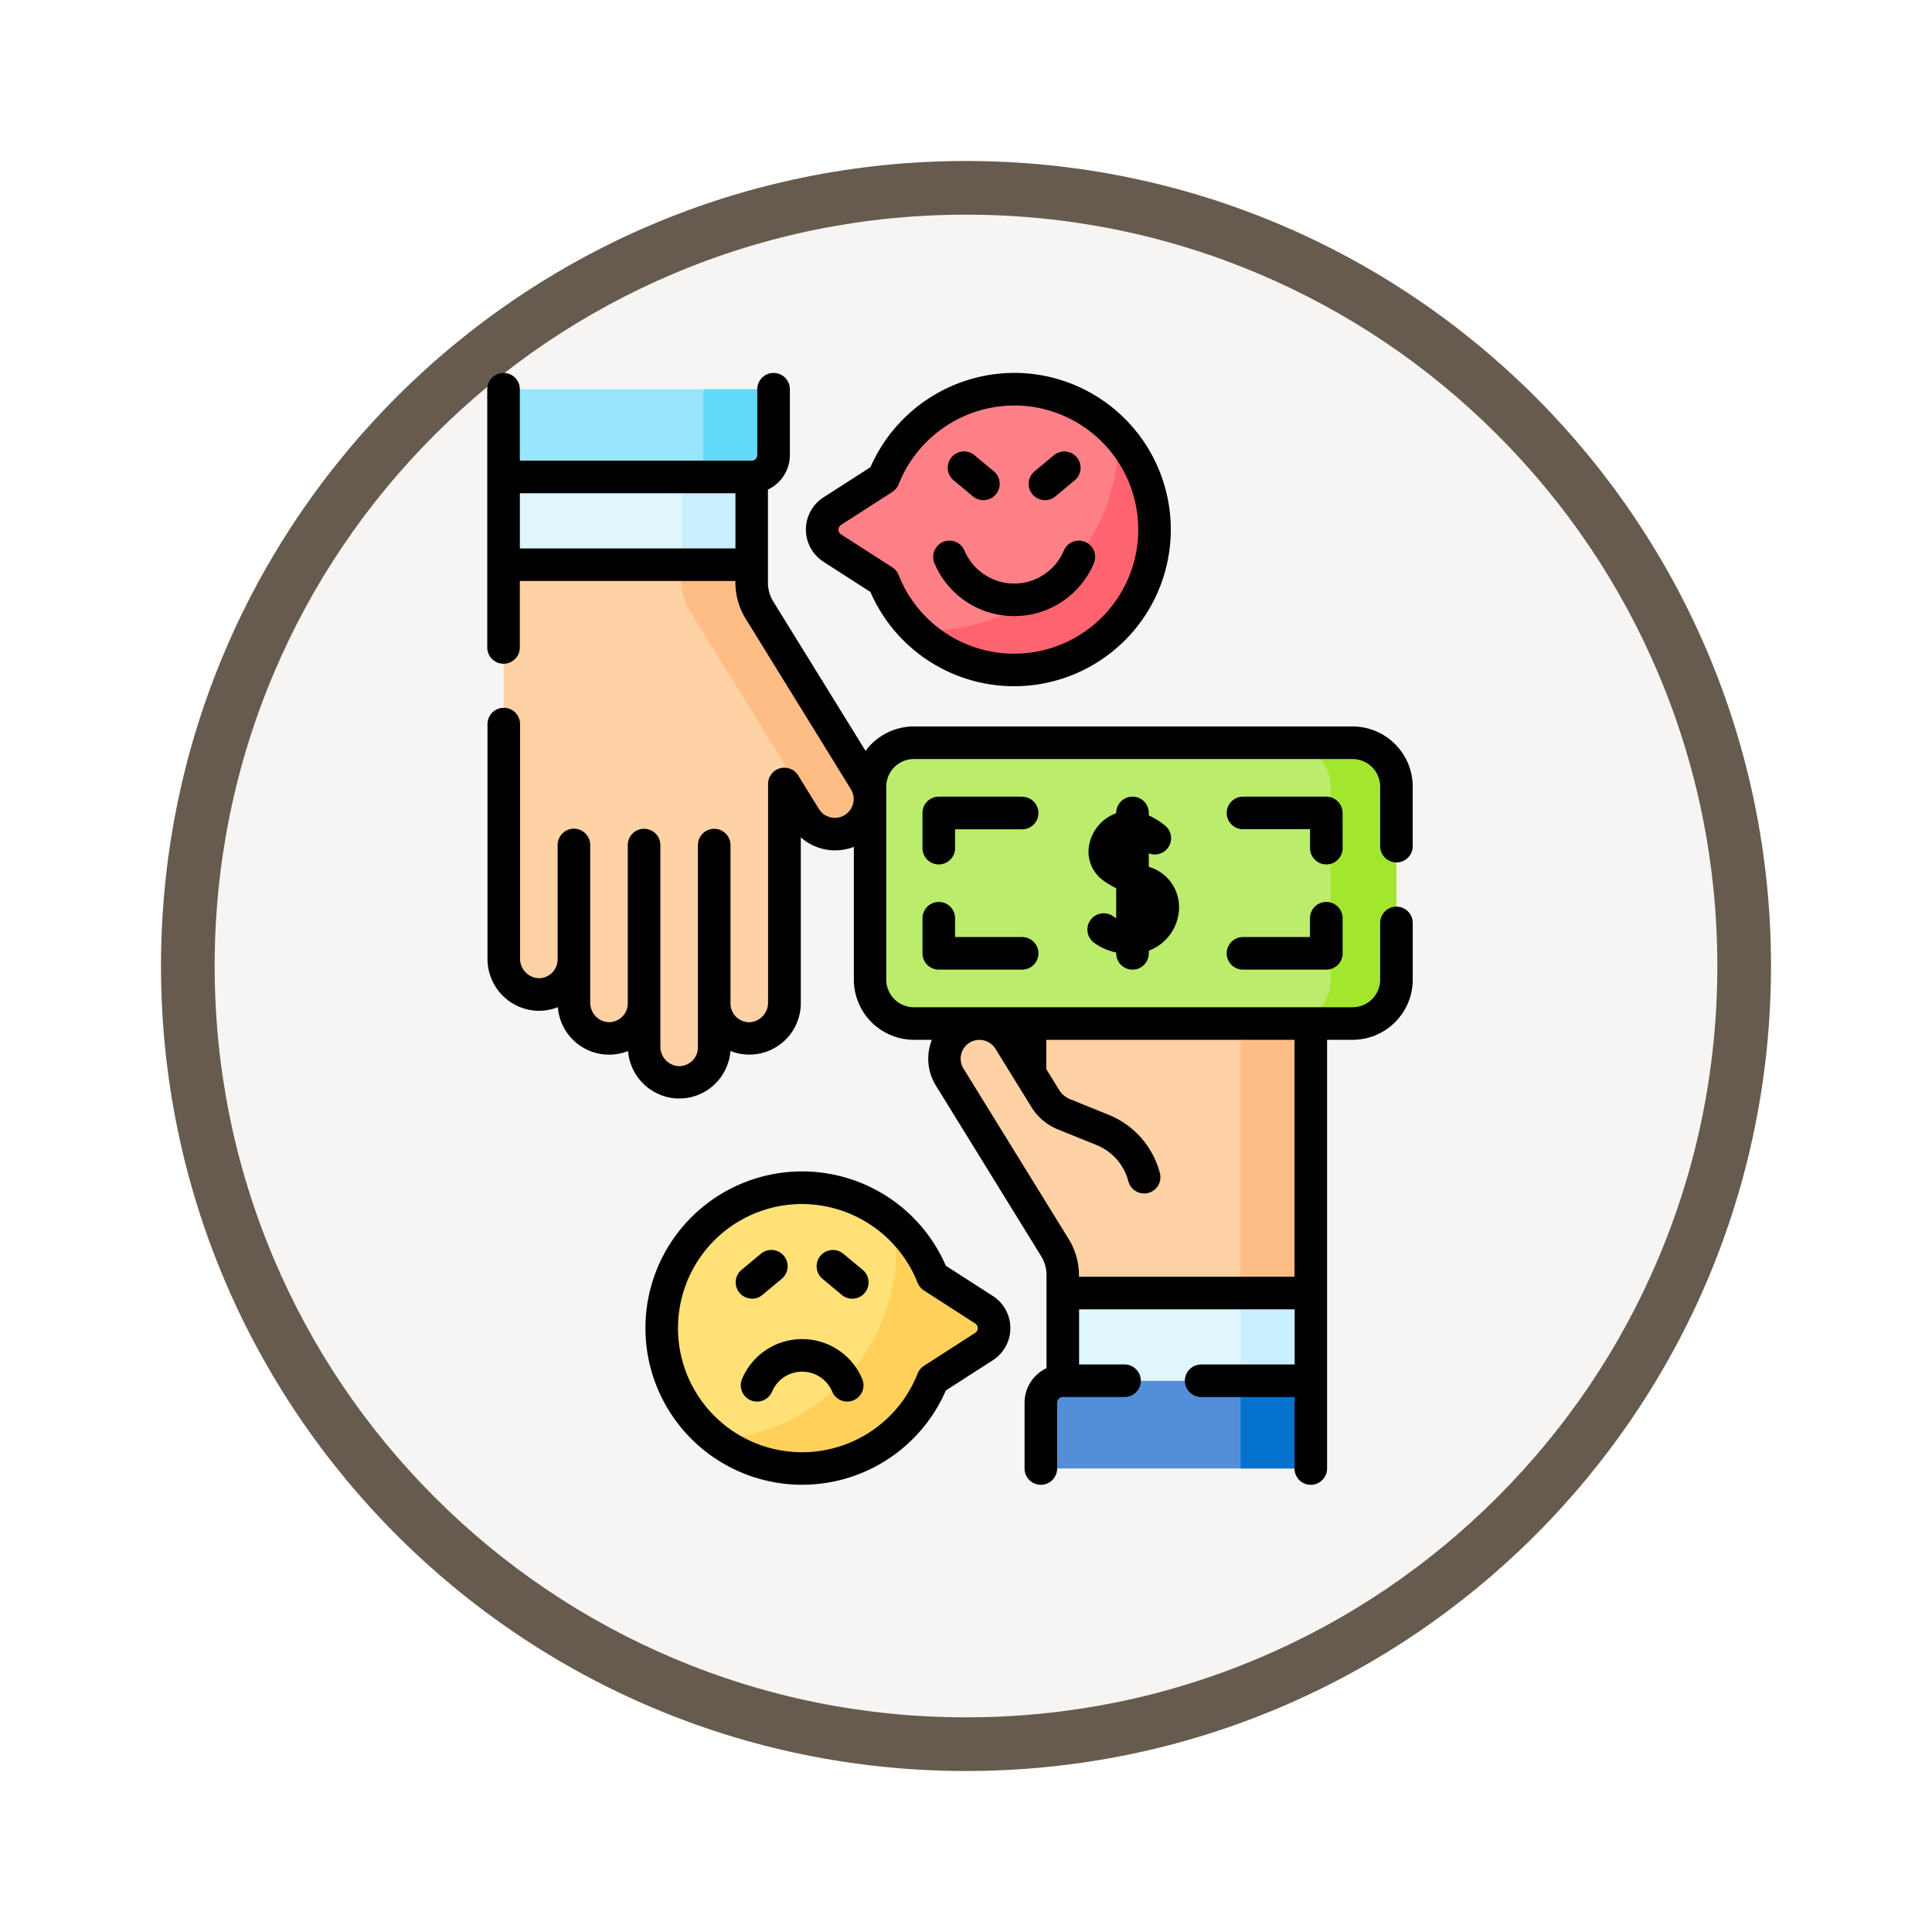 <svg xmlns="http://www.w3.org/2000/svg" xmlns:xlink="http://www.w3.org/1999/xlink" width="108" height="108" viewBox="0 0 108 108">
  <defs>
    <filter id="Trazado_904820" x="0" y="0" width="108" height="108" filterUnits="userSpaceOnUse">
      <feOffset dy="3" input="SourceAlpha"/>
      <feGaussianBlur stdDeviation="3" result="blur"/>
      <feFlood flood-opacity="0.161"/>
      <feComposite operator="in" in2="blur"/>
      <feComposite in="SourceGraphic"/>
    </filter>
  </defs>
  <g id="Grupo_1231503" data-name="Grupo 1231503" transform="translate(-200.087 -518)">
    <g id="Grupo_1230212" data-name="Grupo 1230212" transform="translate(209.087 524)">
      <g id="Grupo_1223797" data-name="Grupo 1223797" transform="translate(0 0)">
        <g id="Grupo_1223164" data-name="Grupo 1223164">
          <g id="Grupo_1203639" data-name="Grupo 1203639">
            <g id="Grupo_1202437" data-name="Grupo 1202437">
              <g id="Grupo_1177315" data-name="Grupo 1177315">
                <g id="Grupo_1173585" data-name="Grupo 1173585" transform="translate(0)">
                  <g id="Grupo_1173428" data-name="Grupo 1173428">
                    <g id="Grupo_1171958" data-name="Grupo 1171958">
                      <g id="Grupo_1167341" data-name="Grupo 1167341">
                        <g id="Grupo_1166792" data-name="Grupo 1166792">
                          <g transform="matrix(1, 0, 0, 1, -9, -6)" filter="url(#Trazado_904820)">
                            <g id="Trazado_904820-2" data-name="Trazado 904820" transform="translate(9 6)" fill="#f7f5f3">
                              <path d="M 45 88.5 C 39.127 88.5 33.43 87.35 28.068 85.082 C 22.889 82.891 18.236 79.755 14.241 75.759 C 10.245 71.764 7.109 67.111 4.918 61.932 C 2.65 56.57 1.5 50.873 1.5 45 C 1.5 39.127 2.65 33.43 4.918 28.068 C 7.109 22.889 10.245 18.236 14.241 14.241 C 18.236 10.245 22.889 7.109 28.068 4.918 C 33.43 2.65 39.127 1.5 45 1.5 C 50.873 1.5 56.57 2.65 61.932 4.918 C 67.111 7.109 71.764 10.245 75.759 14.241 C 79.755 18.236 82.891 22.889 85.082 28.068 C 87.35 33.43 88.5 39.127 88.5 45 C 88.5 50.873 87.35 56.57 85.082 61.932 C 82.891 67.111 79.755 71.764 75.759 75.759 C 71.764 79.755 67.111 82.891 61.932 85.082 C 56.57 87.35 50.873 88.5 45 88.5 Z" stroke="none"/>
                              <path d="M 45 3 C 39.329 3 33.829 4.11 28.653 6.299 C 23.652 8.415 19.16 11.443 15.302 15.302 C 11.443 19.16 8.415 23.652 6.299 28.653 C 4.11 33.829 3 39.329 3 45 C 3 50.671 4.11 56.171 6.299 61.347 C 8.415 66.348 11.443 70.84 15.302 74.698 C 19.16 78.557 23.652 81.585 28.653 83.701 C 33.829 85.89 39.329 87 45 87 C 50.671 87 56.171 85.89 61.347 83.701 C 66.348 81.585 70.84 78.557 74.698 74.698 C 78.557 70.84 81.585 66.348 83.701 61.347 C 85.89 56.171 87 50.671 87 45 C 87 39.329 85.89 33.829 83.701 28.653 C 81.585 23.652 78.557 19.16 74.698 15.302 C 70.84 11.443 66.348 8.415 61.347 6.299 C 56.171 4.11 50.671 3 45 3 M 45 -7.62939453125e-06 C 69.853 -7.62939453125e-06 90 20.147 90 45 C 90 69.853 69.853 90 45 90 C 20.147 90 -7.62939453125e-06 69.853 -7.62939453125e-06 45 C -7.62939453125e-06 20.147 20.147 -7.62939453125e-06 45 -7.62939453125e-06 Z" stroke="none" fill="#665b4e"/>
                            </g>
                          </g>
                        </g>
                      </g>
                    </g>
                  </g>
                </g>
              </g>
            </g>
          </g>
        </g>
      </g>
    </g>
    <g id="extorsion" transform="translate(184.415 538.848)">
      <g id="Grupo_1231498" data-name="Grupo 1231498" transform="translate(68.463 22.492)">
        <path id="Trazado_1193638" data-name="Trazado 1193638" d="M307.888,423.69h13.871V428.6H307.888Z" transform="translate(-301.275 -394.75)" fill="#dff6fd"/>
        <path id="Trazado_1193639" data-name="Trazado 1193639" d="M299.012,464.1h13.871V469h-15.1v-3.678A1.226,1.226,0,0,1,299.012,464.1Z" transform="translate(-292.399 -430.251)" fill="#528fd8"/>
        <path id="Trazado_1193640" data-name="Trazado 1193640" d="M389.827,464.1h3.924V469h-3.924Z" transform="translate(-373.267 -430.251)" fill="#0573ce"/>
        <path id="Trazado_1193641" data-name="Trazado 1193641" d="M389.827,423.69h3.924V428.6h-3.924Z" transform="translate(-373.267 -394.75)" fill="#c8effe"/>
        <path id="Trazado_1193642" data-name="Trazado 1193642" d="M272.026,190.2a1.962,1.962,0,0,0-2.057,1.96v-2.4a2,2,0,0,0-1.867-2.015,1.962,1.962,0,0,0-2.057,1.96v-2.4a2,2,0,0,0-1.867-2.015,1.962,1.962,0,0,0-2.057,1.96V189.7a1.962,1.962,0,0,0-2.057-1.96,2,2,0,0,0-1.867,2.015v12.212l-1.156-1.874a1.962,1.962,0,1,0-3.339,2.061l5.882,9.532a2.943,2.943,0,0,1,.438,1.546v.992h13.871V192.212A2,2,0,0,0,272.026,190.2Z" transform="translate(-253.409 -185.29)" fill="#fed2a4"/>
        <path id="Trazado_1193643" data-name="Trazado 1193643" d="M391.884,225.7a1.962,1.962,0,0,0-2.057,1.96v22.072h3.924V227.715A2,2,0,0,0,391.884,225.7Z" transform="translate(-373.267 -220.792)" fill="#ffbd86"/>
      </g>
      <g id="Grupo_1231499" data-name="Grupo 1231499" transform="translate(43.82 0.91)">
        <path id="Trazado_1193644" data-name="Trazado 1193644" d="M50.41,47.9H64.281v4.905H50.41Z" transform="translate(-50.41 -42.999)" fill="#dff6fd"/>
        <path id="Trazado_1193645" data-name="Trazado 1193645" d="M64.281,12.4H50.41V7.5h15.1v3.678A1.226,1.226,0,0,1,64.281,12.4Z" transform="translate(-50.41 -7.5)" fill="#99e6fc"/>
        <path id="Trazado_1193646" data-name="Trazado 1193646" d="M133.574,7.5v3.678a1.226,1.226,0,0,1-1.226,1.226h3.924a1.226,1.226,0,0,0,1.226-1.226V7.5Z" transform="translate(-122.401 -7.5)" fill="#62dbfb"/>
        <path id="Trazado_1193647" data-name="Trazado 1193647" d="M132.349,47.9h3.924v4.905h-3.924Z" transform="translate(-122.402 -42.999)" fill="#c8effe"/>
        <path id="Trazado_1193648" data-name="Trazado 1193648" d="M52.277,112.342a1.962,1.962,0,0,0,2.057-1.96v2.4a2,2,0,0,0,1.867,2.015,1.962,1.962,0,0,0,2.057-1.96v2.4a2,2,0,0,0,1.867,2.015,1.962,1.962,0,0,0,2.057-1.96v-2.452a1.962,1.962,0,0,0,2.057,1.96,2,2,0,0,0,1.867-2.015V100.568l1.156,1.874A1.962,1.962,0,1,0,70.6,100.38l-5.882-9.532A2.942,2.942,0,0,1,64.28,89.3V88.31H50.41v22.017a2,2,0,0,0,1.867,2.015Z" transform="translate(-50.41 -78.5)" fill="#fed2a4"/>
        <path id="Trazado_1193649" data-name="Trazado 1193649" d="M142.594,100.38l-5.882-9.532a2.943,2.943,0,0,1-.438-1.546V88.31h-3.924V89.3a2.944,2.944,0,0,0,.438,1.546l5.882,9.532a1.956,1.956,0,0,1,.236,1.5l.349.565a1.962,1.962,0,1,0,3.339-2.061Z" transform="translate(-122.402 -78.5)" fill="#ffbd86"/>
      </g>
      <path id="Trazado_1193650" data-name="Trazado 1193650" d="M246.131,186H221.606a2.452,2.452,0,0,1-2.452-2.452V172.753a2.452,2.452,0,0,1,2.452-2.452h24.525a2.452,2.452,0,0,1,2.452,2.452v10.791A2.453,2.453,0,0,1,246.131,186Z" transform="translate(-154.85 -149.628)" fill="#bbec6c"/>
      <path id="Trazado_1193651" data-name="Trazado 1193651" d="M414.764,170.3h-3.679a2.452,2.452,0,0,1,2.452,2.452v10.791A2.452,2.452,0,0,1,411.085,186h3.679a2.452,2.452,0,0,0,2.452-2.452V172.752A2.453,2.453,0,0,0,414.764,170.3Z" transform="translate(-323.482 -149.627)" fill="#a2e62e"/>
      <g id="Grupo_1231500" data-name="Grupo 1231500" transform="translate(61.634 0.91)">
        <path id="Trazado_1193652" data-name="Trazado 1193652" d="M208.077,7.5a7.848,7.848,0,0,0-7.494,4.973l-2.864,1.842a1.226,1.226,0,0,0,0,2.063l2.864,1.841A7.848,7.848,0,1,0,208.077,7.5Z" transform="translate(-197.155 -7.5)" fill="#fd8087"/>
        <path id="Trazado_1193653" data-name="Trazado 1193653" d="M253.8,33.717a7.8,7.8,0,0,0-2.028-4.885c0,.077,0,.154,0,.231A10.669,10.669,0,0,1,241.1,39.732c-.207,0-.412-.007-.616-.018a7.845,7.845,0,0,0,13.31-6Z" transform="translate(-235.226 -26.243)" fill="#fe646f"/>
      </g>
      <g id="Grupo_1231501" data-name="Grupo 1231501" transform="translate(52.663 45.546)">
        <path id="Trazado_1193654" data-name="Trazado 1193654" d="M141.273,382.015l-2.864-1.841a7.848,7.848,0,1,0,0,5.746l2.864-1.842A1.226,1.226,0,0,0,141.273,382.015Z" transform="translate(-123.258 -375.198)" fill="#ffe177"/>
        <path id="Trazado_1193655" data-name="Trazado 1193655" d="M163.571,395.925l-2.864-1.841a7.87,7.87,0,0,0-2.161-3.053,10.672,10.672,0,0,1-9.909,12.16,7.847,7.847,0,0,0,12.07-3.36l2.864-1.841A1.226,1.226,0,0,0,163.571,395.925Z" transform="translate(-145.555 -389.108)" fill="#ffd15b"/>
      </g>
      <g id="Grupo_1231502" data-name="Grupo 1231502" transform="translate(42.91 0)">
        <path id="Trazado_1193656" data-name="Trazado 1193656" d="M321.785,204.794a.91.91,0,0,0,.91-.91v-.148a2.607,2.607,0,0,0,1.655-2.012,2.347,2.347,0,0,0-1.592-2.658l-.063-.023v-.75a.91.91,0,0,0,.931-1.534,4.039,4.039,0,0,0-.876-.557l-.055-.024v-.143a.91.91,0,1,0-1.821,0v.012a2.029,2.029,0,0,0-.268.12,2.344,2.344,0,0,0-1.277,1.9,2,2,0,0,0,.871,1.779,5.439,5.439,0,0,0,.674.4v1.672c-.062-.034-.128-.076-.2-.125a.91.91,0,0,0-1,1.524,3.2,3.2,0,0,0,1.2.519v.045A.911.911,0,0,0,321.785,204.794Z" transform="translate(-285.715 -171.439)"/>
        <path id="Trazado_1193657" data-name="Trazado 1193657" d="M388.955,243.613a.91.91,0,0,0-.91.91v1.052H384.3a.91.91,0,0,0,0,1.821h4.66a.91.91,0,0,0,.91-.91v-1.962A.91.91,0,0,0,388.955,243.613Z" transform="translate(-342.054 -214.041)"/>
        <path id="Trazado_1193658" data-name="Trazado 1193658" d="M389.866,196.033a.91.91,0,0,0-.91-.91H384.3a.91.91,0,0,0,0,1.821h3.749V198a.91.91,0,1,0,1.821,0Z" transform="translate(-342.054 -171.437)"/>
        <path id="Trazado_1193659" data-name="Trazado 1193659" d="M244.247,243.613a.91.91,0,0,0-.91.91v1.962a.91.91,0,0,0,.91.91h4.66a.91.91,0,1,0,0-1.821h-3.749v-1.052A.91.91,0,0,0,244.247,243.613Z" transform="translate(-219.007 -214.041)"/>
        <path id="Trazado_1193660" data-name="Trazado 1193660" d="M248.908,195.123h-4.66a.91.91,0,0,0-.91.91V198a.91.91,0,1,0,1.821,0v-1.052h3.749a.91.91,0,1,0,0-1.821Z" transform="translate(-219.008 -171.437)"/>
        <path id="Trazado_1193661" data-name="Trazado 1193661" d="M93.734,27.364a.91.91,0,0,0,.91-.91V23.125a3.367,3.367,0,0,0-3.363-3.363H66.757a3.36,3.36,0,0,0-2.7,1.363L58.9,12.78a2.031,2.031,0,0,1-.3-1.068V6.519a2.137,2.137,0,0,0,1.226-1.93V.91a.91.91,0,0,0-1.821,0V4.589a.316.316,0,0,1-.316.316H44.731V.91a.91.91,0,1,0-1.821,0V15.345a.91.91,0,1,0,1.821,0V11.631H56.78v.082a3.85,3.85,0,0,0,.575,2.024l5.881,9.53a1.051,1.051,0,1,1-1.789,1.105L60.292,22.5a.91.91,0,0,0-1.685.478V35.19a1.093,1.093,0,0,1-1,1.105,1.051,1.051,0,0,1-1.1-1.05s0,0,0-.007V26.393a.91.91,0,1,0-1.821,0V37.7a1.053,1.053,0,0,1-1.1,1.05,1.092,1.092,0,0,1-1-1.105V26.393a.91.91,0,1,0-1.821,0v8.852s0,0,0,0a1.052,1.052,0,0,1-1.1,1.047,1.092,1.092,0,0,1-1-1.105v-8.8a.91.91,0,1,0-1.821,0v6.4a.035.035,0,0,0,0,0,1.052,1.052,0,0,1-1.1,1.047,1.092,1.092,0,0,1-1-1.105v-13.1a.91.91,0,0,0-1.821,0v13.1a2.9,2.9,0,0,0,2.734,2.924,2.865,2.865,0,0,0,1.2-.2,2.872,2.872,0,0,0,3.924,2.452,2.89,2.89,0,0,0,2.722,2.652q.07,0,.139,0a2.849,2.849,0,0,0,1.982-.795,2.887,2.887,0,0,0,.881-1.858,2.877,2.877,0,0,0,3.932-2.727V25.96a2.9,2.9,0,0,0,2.966.533v7.423a3.367,3.367,0,0,0,3.363,3.363h1a2.926,2.926,0,0,0-.12.368,2.852,2.852,0,0,0,.345,2.193l5.882,9.532a2.032,2.032,0,0,1,.3,1.068v5.193a2.137,2.137,0,0,0-1.227,1.93v3.679a.91.91,0,0,0,1.821,0V57.563a.316.316,0,0,1,.314-.316h3.453a.91.91,0,0,0,0-1.821h-2.54V52.343h12.05v3.084H82.818a.91.91,0,0,0,0,1.821h5.218v3.995a.91.91,0,0,0,1.821,0V37.279h1.425a3.367,3.367,0,0,0,3.363-3.363V30.745a.91.91,0,0,0-1.821,0v3.171a1.544,1.544,0,0,1-1.542,1.542H66.757a1.544,1.544,0,0,1-1.542-1.542V23.125a1.544,1.544,0,0,1,1.542-1.542H91.282a1.544,1.544,0,0,1,1.542,1.542v3.328a.91.91,0,0,0,.91.91Zm-49-17.554V6.726h12.05V9.81ZM88.036,50.522H75.986V50.44a3.851,3.851,0,0,0-.574-2.024L69.53,38.884a1.052,1.052,0,0,1,.357-1.456,1.056,1.056,0,0,1,1.432.352l2.008,3.254a3.1,3.1,0,0,0,1.484,1.253l2.163.875a3,3,0,0,1,1.774,2.023.91.91,0,1,0,1.763-.456,4.832,4.832,0,0,0-2.853-3.255L75.494,40.6a1.289,1.289,0,0,1-.617-.521l-.716-1.16V37.279H88.036V50.522Z" transform="translate(-42.91 0)"/>
        <path id="Trazado_1193662" data-name="Trazado 1193662" d="M190.636,10.557l2.625,1.687A8.758,8.758,0,1,0,201.509,0a8.8,8.8,0,0,0-8.248,5.271l-2.625,1.687a2.137,2.137,0,0,0,0,3.595Zm.985-2.063,2.864-1.841a.91.91,0,0,0,.355-.432,6.967,6.967,0,0,1,6.461-4.4l.164,0a6.937,6.937,0,0,1,4.849,11.725A6.937,6.937,0,0,1,194.84,11.3a.911.911,0,0,0-.355-.432l-2.865-1.842a.316.316,0,0,1,0-.531Z" transform="translate(-171.842 -0.001)"/>
        <path id="Trazado_1193663" data-name="Trazado 1193663" d="M252.795,81.438a4.83,4.83,0,0,0,4.453-2.953.91.91,0,0,0-1.677-.71,3.014,3.014,0,0,1-5.554,0,.91.91,0,0,0-1.677.71A4.83,4.83,0,0,0,252.795,81.438Z" transform="translate(-223.34 -67.845)"/>
        <path id="Trazado_1193664" data-name="Trazado 1193664" d="M293.139,38.888a.907.907,0,0,0,.583-.212l1.08-.9a.91.91,0,1,0-1.167-1.4l-1.08.9a.91.91,0,0,0,.584,1.609Z" transform="translate(-261.963 -31.774)"/>
        <path id="Trazado_1193665" data-name="Trazado 1193665" d="M255.3,37.775l1.081.9a.91.91,0,0,0,1.168-1.4l-1.081-.9a.91.91,0,0,0-1.168,1.4Z" transform="translate(-229.231 -31.776)"/>
        <path id="Trazado_1193666" data-name="Trazado 1193666" d="M135.174,374.661l-2.625-1.687a8.758,8.758,0,0,0-16.784,3.069,8.759,8.759,0,0,0,16.784,3.9l2.625-1.687a2.137,2.137,0,0,0,0-3.595Zm-.985,2.063-2.864,1.842a.911.911,0,0,0-.355.432,6.938,6.938,0,1,1-6.626-9.475l.164,0a6.967,6.967,0,0,1,6.461,4.4.91.91,0,0,0,.355.432l2.864,1.842a.316.316,0,0,1,0,.531Z" transform="translate(-106.913 -323.064)"/>
        <path id="Trazado_1193667" data-name="Trazado 1193667" d="M163.083,444.92a3.641,3.641,0,0,0-3.358,2.226.91.91,0,0,0,1.677.71,1.824,1.824,0,0,1,3.362,0,.91.91,0,0,0,1.677-.71,3.641,3.641,0,0,0-3.358-2.226Z" transform="translate(-145.481 -390.911)"/>
        <path id="Trazado_1193668" data-name="Trazado 1193668" d="M158.24,406.588a.907.907,0,0,0,.583-.212l1.08-.9a.91.91,0,1,0-1.167-1.4l-1.081.9a.91.91,0,0,0,.584,1.609Z" transform="translate(-143.44 -354.839)"/>
        <path id="Trazado_1193669" data-name="Trazado 1193669" d="M197.16,404.978l-1.08-.9a.91.91,0,0,0-1.167,1.4l1.081.9a.91.91,0,1,0,1.167-1.4Z" transform="translate(-176.173 -354.839)"/>
      </g>
    </g>
  </g>
</svg>
